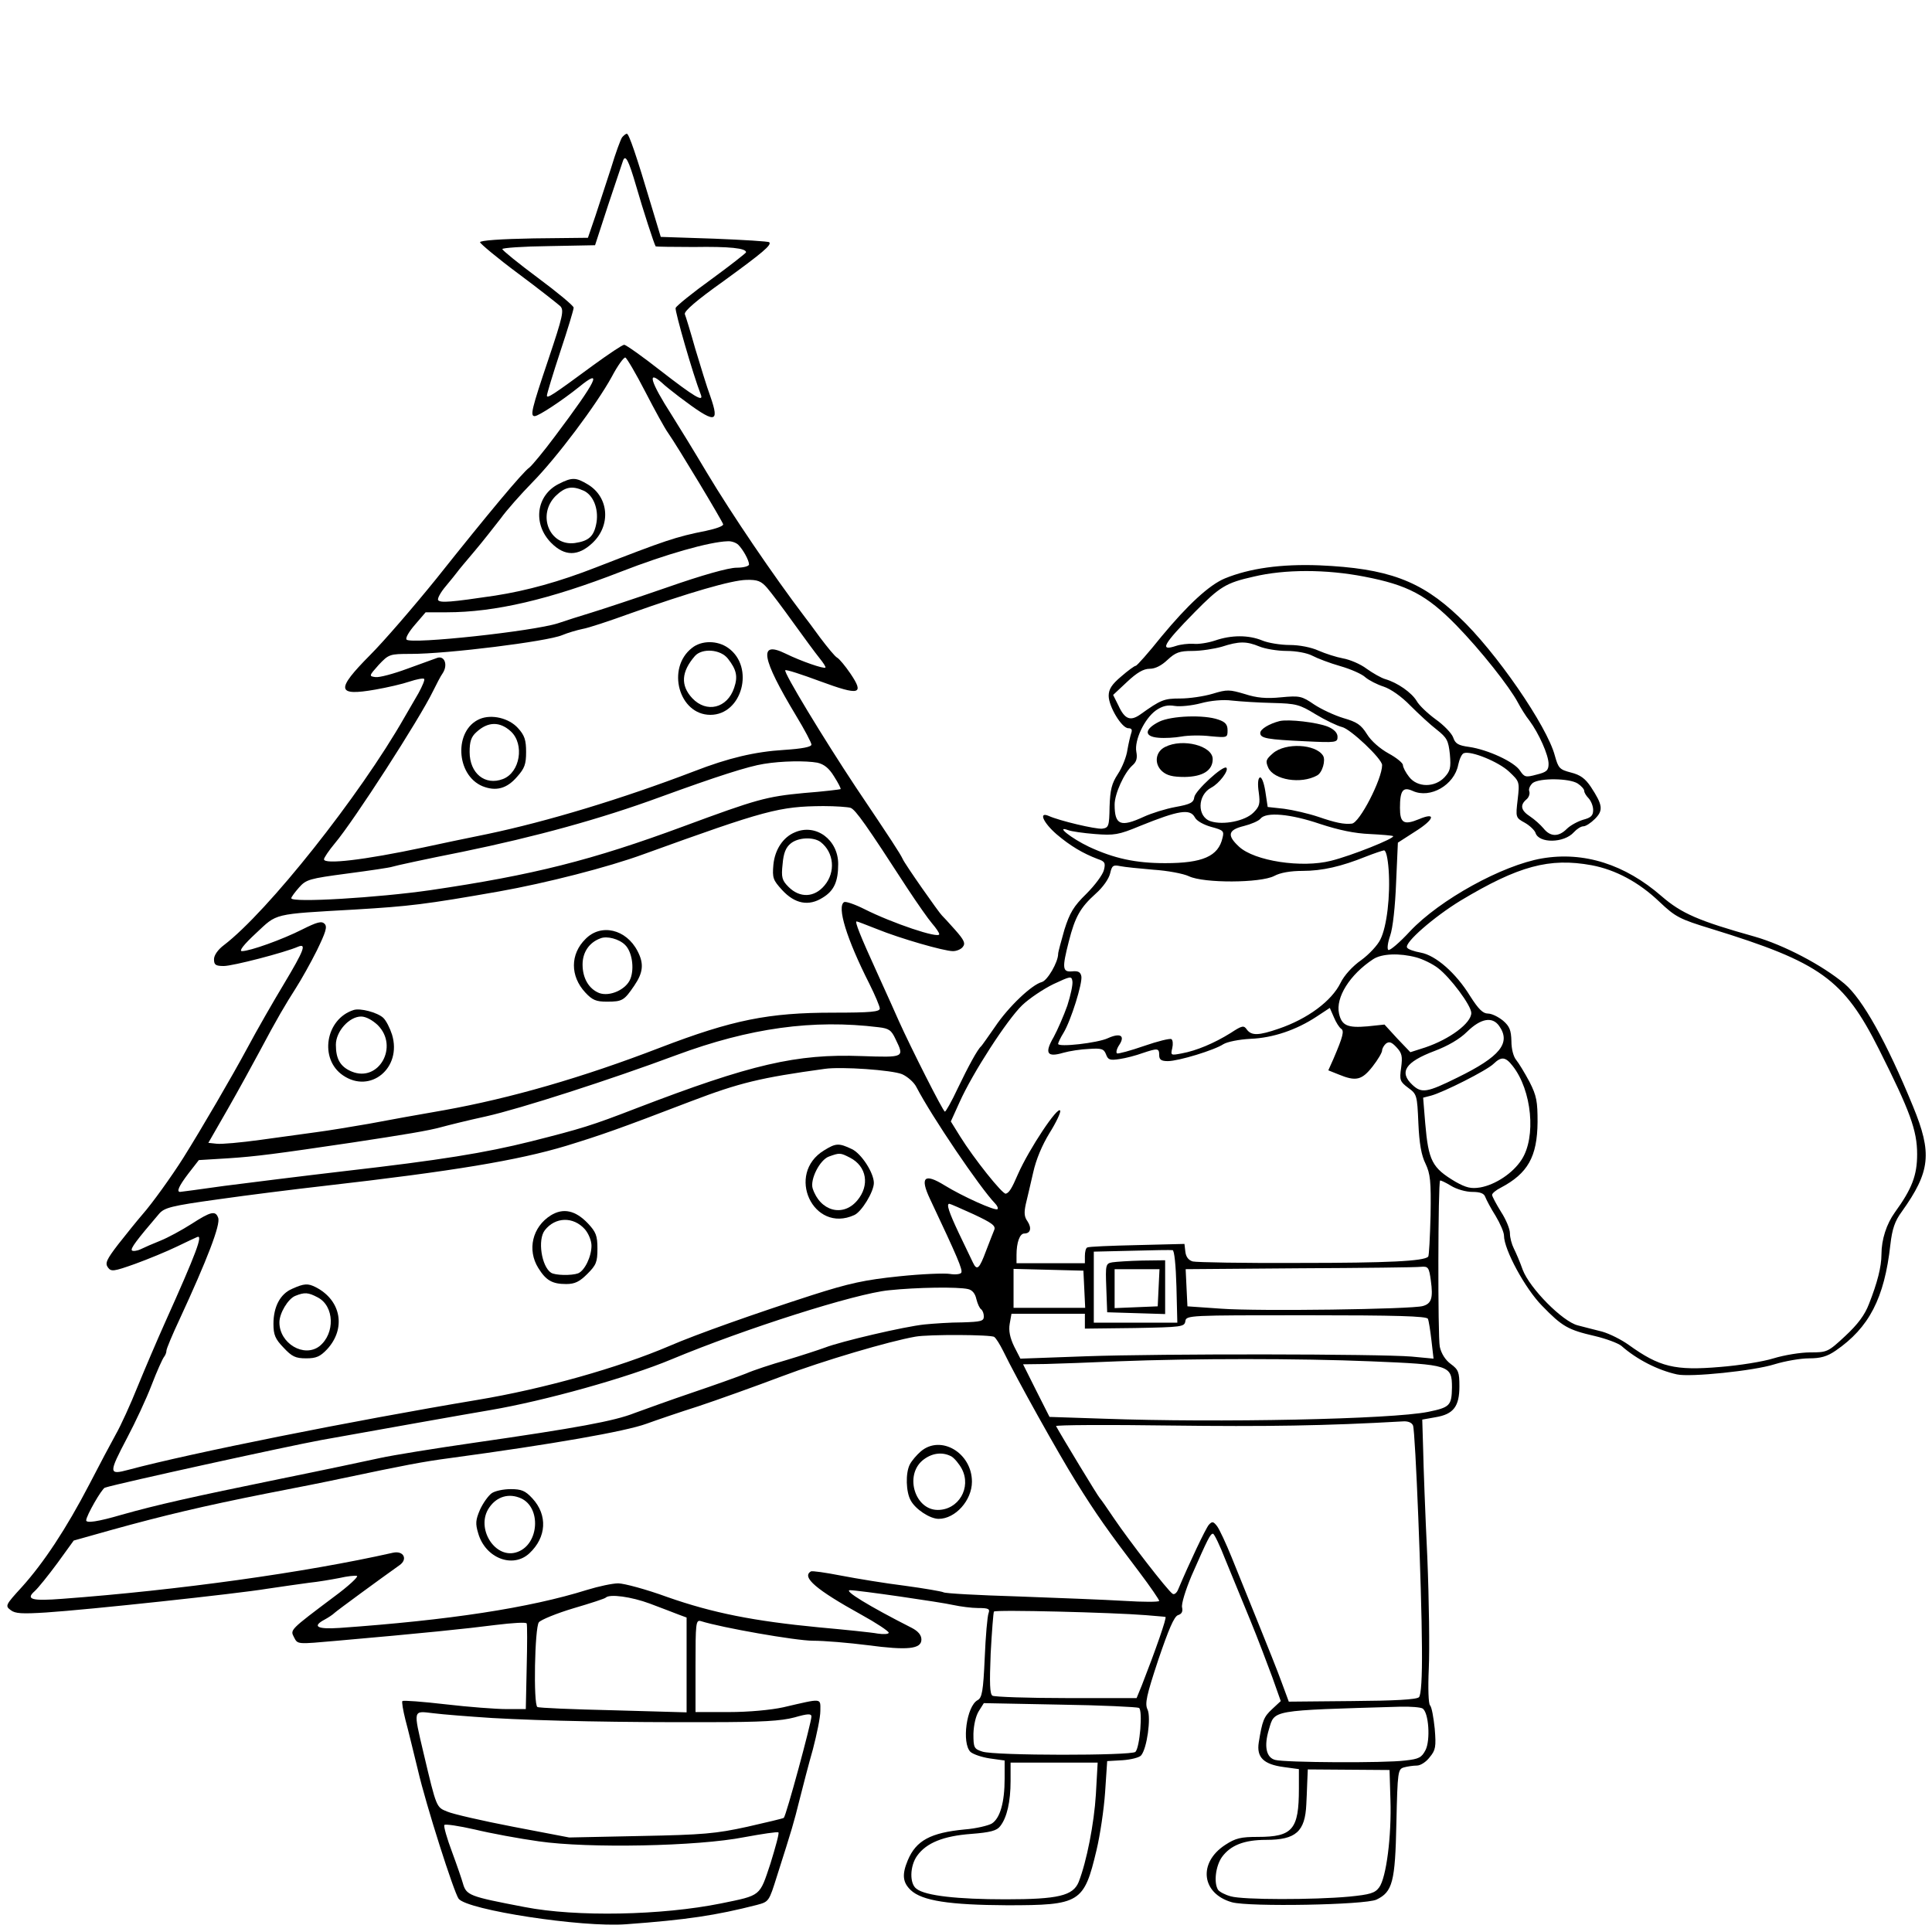<?xml version="1.0" standalone="no"?>
<!DOCTYPE svg PUBLIC "-//W3C//DTD SVG 20010904//EN"
 "http://www.w3.org/TR/2001/REC-SVG-20010904/DTD/svg10.dtd">
<svg version="1.0" xmlns="http://www.w3.org/2000/svg"
 width="650pt" height="650pt" viewBox="0 0 650 650"
 preserveAspectRatio="xMidYMid meet">
<g transform="translate(0,650) scale(0.1,-0.1)"
fill="#000000" stroke="none">
<path d="M2093 6038 c-5 -7 -22 -53 -37 -103 -16 -49 -40 -123 -53 -162 l-25
-73 -182 -2 c-112 -2 -181 -7 -181 -13 1 -5 58 -53 128 -105 70 -52 133 -102
142 -110 13 -14 9 -33 -40 -179 -57 -169 -62 -191 -46 -191 13 0 93 53 149 98
82 67 61 23 -81 -166 -38 -51 -77 -98 -86 -105 -22 -15 -138 -154 -313 -374
-76 -94 -176 -210 -223 -257 -116 -117 -113 -139 18 -116 40 7 92 19 115 27
24 8 46 12 49 9 3 -3 -6 -24 -19 -48 -14 -24 -35 -60 -47 -81 -151 -265 -461
-655 -608 -767 -20 -15 -33 -34 -33 -47 0 -19 5 -23 33 -23 30 0 204 45 250
65 29 12 20 -12 -47 -124 -35 -58 -92 -157 -125 -219 -50 -93 -152 -268 -214
-367 -39 -62 -106 -155 -137 -190 -19 -22 -56 -68 -82 -101 -40 -52 -45 -64
-35 -78 11 -15 19 -14 92 12 44 16 107 42 140 58 33 16 63 30 68 32 21 10 -1
-50 -108 -288 -26 -58 -67 -154 -92 -215 -24 -60 -57 -132 -73 -160 -15 -27
-56 -104 -90 -170 -77 -148 -153 -263 -227 -345 -55 -60 -56 -63 -37 -77 15
-12 39 -13 119 -8 140 9 643 63 745 80 47 7 110 16 140 20 30 3 76 11 102 16
26 6 53 9 59 7 6 -2 -28 -34 -77 -70 -149 -112 -148 -111 -135 -136 13 -25 9
-24 146 -12 285 25 440 41 532 53 57 7 104 10 105 5 2 -4 2 -71 0 -148 l-3
-140 -64 0 c-36 0 -128 7 -205 16 -78 9 -143 14 -146 11 -3 -2 2 -31 10 -63 9
-33 27 -108 42 -169 27 -117 121 -411 137 -433 29 -38 415 -97 562 -86 206 15
304 30 441 65 41 11 41 11 68 97 52 163 56 177 76 257 11 44 31 121 45 170 13
50 25 107 25 129 0 44 9 43 -125 12 -41 -9 -116 -16 -182 -16 l-113 0 0 156
c0 143 1 155 18 150 69 -22 320 -66 377 -66 39 0 121 -7 184 -15 135 -18 181
-13 181 19 0 15 -11 28 -32 39 -144 73 -232 127 -208 127 27 0 304 -40 348
-50 23 -5 61 -10 83 -10 35 0 40 -3 35 -17 -4 -10 -10 -77 -13 -151 -5 -112
-9 -134 -24 -142 -37 -20 -54 -144 -24 -174 9 -8 38 -18 65 -22 l50 -7 0 -61
c0 -79 -15 -133 -43 -151 -12 -7 -53 -17 -92 -20 -114 -11 -163 -37 -191 -104
-20 -48 -17 -74 10 -100 38 -36 130 -50 324 -51 246 0 259 8 301 185 12 50 25
137 29 195 l7 105 52 3 c28 2 56 9 62 16 20 23 34 127 22 154 -10 20 -4 47 36
168 35 103 53 145 66 150 13 4 17 12 14 26 -3 11 11 57 32 107 55 125 63 141
72 141 4 0 23 -39 42 -88 20 -48 57 -139 83 -202 26 -63 59 -151 75 -194 l28
-79 -29 -27 c-28 -26 -33 -38 -45 -112 -8 -50 16 -74 84 -83 l51 -7 0 -66 c0
-137 -21 -162 -138 -162 -57 0 -75 -4 -110 -27 -92 -60 -80 -164 23 -193 59
-16 447 -9 486 9 54 26 63 59 67 258 4 175 5 181 26 187 11 3 31 6 43 6 12 0
31 12 43 28 20 24 22 35 17 96 -4 38 -10 73 -16 79 -5 5 -7 56 -4 123 3 62 1
231 -5 376 -7 145 -13 308 -14 363 l-3 99 45 8 c60 10 80 36 80 104 0 47 -3
56 -29 75 -18 13 -32 35 -37 58 -7 33 -6 552 1 559 1 2 18 -6 36 -17 19 -12
51 -21 72 -21 27 0 40 -5 44 -17 4 -10 19 -39 35 -64 15 -25 28 -55 28 -66 0
-47 71 -178 128 -236 68 -70 87 -81 178 -102 38 -9 78 -24 89 -33 52 -46 123
-82 187 -96 44 -10 259 12 328 34 36 11 88 20 116 20 39 0 61 6 90 26 112 77
164 176 184 357 6 52 15 79 38 110 97 136 103 197 38 355 -89 217 -170 361
-230 412 -75 63 -205 131 -303 159 -189 53 -246 78 -313 136 -123 107 -261
151 -402 127 -134 -23 -344 -139 -444 -245 -35 -38 -68 -66 -73 -63 -5 3 -2
25 6 48 9 25 17 99 20 178 l6 135 59 38 c64 40 71 66 12 41 -51 -21 -64 -13
-64 38 0 59 10 72 43 57 59 -27 140 20 153 88 4 19 12 37 19 39 24 9 117 -29
152 -62 35 -33 36 -34 29 -94 -7 -60 -7 -61 24 -78 16 -9 33 -25 36 -34 11
-36 96 -35 129 2 10 11 24 20 32 20 8 0 25 11 39 25 29 29 26 47 -14 108 -19
28 -35 40 -67 48 -38 10 -42 14 -54 57 -26 99 -199 351 -323 467 -128 122
-240 163 -469 173 -129 5 -235 -10 -318 -44 -53 -22 -125 -89 -213 -195 -44
-55 -83 -99 -87 -99 -4 0 -26 -16 -49 -36 -32 -27 -42 -43 -42 -65 0 -36 44
-109 66 -109 11 0 14 -5 10 -16 -3 -9 -9 -34 -13 -57 -3 -23 -18 -60 -32 -81
-21 -32 -26 -53 -28 -110 -1 -66 -3 -71 -25 -74 -22 -2 -142 26 -180 43 -35
15 -18 -23 27 -62 46 -39 88 -64 138 -83 24 -8 27 -13 21 -37 -4 -16 -30 -51
-59 -80 -43 -42 -56 -64 -74 -121 -11 -39 -21 -75 -21 -81 0 -28 -36 -90 -55
-95 -34 -9 -112 -83 -157 -150 -23 -33 -44 -63 -47 -66 -12 -10 -43 -67 -79
-142 -20 -43 -40 -78 -43 -78 -6 0 -115 216 -155 305 -7 17 -40 89 -72 160
-58 127 -77 175 -70 175 3 0 33 -12 69 -26 76 -31 225 -74 255 -74 12 0 27 6
33 14 10 12 5 23 -26 58 -21 24 -41 45 -44 48 -9 8 -125 173 -132 190 -9 19
-37 62 -158 242 -108 163 -244 387 -237 393 3 3 55 -14 117 -37 133 -49 150
-45 102 26 -17 25 -37 49 -44 53 -8 4 -33 35 -58 68 -24 33 -47 64 -52 70
-104 137 -244 343 -329 485 -41 69 -95 157 -119 195 -70 109 -83 152 -33 108
10 -10 37 -31 59 -48 122 -92 137 -91 105 1 -12 32 -34 105 -51 161 -16 57
-32 109 -35 116 -3 10 40 47 130 111 132 96 163 122 154 131 -3 3 -86 8 -185
12 l-180 6 -32 106 c-50 168 -75 241 -82 241 -4 0 -11 -6 -16 -12z m47 -163
c23 -80 61 -197 66 -204 2 -1 59 -2 128 -2 120 2 177 -4 176 -18 -1 -3 -53
-44 -116 -90 -64 -46 -118 -90 -121 -97 -3 -10 58 -223 85 -292 10 -26 -21 -8
-137 82 -60 47 -115 86 -121 86 -6 0 -52 -31 -103 -68 -137 -101 -157 -114
-157 -103 0 6 20 72 45 148 25 75 45 141 45 148 0 6 -54 51 -120 100 -66 49
-120 93 -120 97 0 4 70 9 156 10 l156 3 44 135 c25 74 47 141 50 149 8 23 19
2 44 -84z m31 -693 c32 -62 66 -124 77 -139 31 -44 183 -297 185 -307 1 -6
-25 -15 -58 -22 -101 -20 -136 -32 -370 -123 -123 -48 -231 -78 -340 -95 -148
-22 -184 -25 -191 -15 -3 5 8 26 26 47 17 20 34 42 38 47 4 6 30 37 58 70 28
33 67 83 88 110 20 28 68 82 106 121 83 84 217 263 268 356 20 38 41 67 46 65
5 -2 35 -53 67 -115z m313 -515 c16 -16 36 -52 36 -66 0 -6 -19 -11 -42 -11
-27 0 -116 -25 -233 -66 -104 -36 -219 -74 -255 -85 -36 -11 -87 -27 -113 -36
-84 -27 -493 -71 -509 -55 -5 5 8 27 28 50 l36 42 71 0 c162 0 346 43 587 137
149 58 296 100 358 102 13 1 29 -5 36 -12z m2106 -107 c146 -28 210 -62 309
-163 83 -85 180 -208 208 -261 9 -17 26 -45 39 -61 31 -42 64 -115 64 -145 0
-22 -7 -28 -40 -36 -37 -10 -41 -9 -56 13 -19 30 -109 71 -171 80 -37 5 -47
11 -54 32 -5 14 -32 42 -59 61 -26 19 -56 47 -64 62 -17 28 -64 61 -105 73
-14 4 -42 20 -63 35 -21 16 -57 31 -80 35 -22 4 -59 16 -82 26 -24 11 -64 19
-97 19 -31 0 -73 7 -92 15 -46 19 -104 19 -159 0 -24 -8 -57 -13 -73 -11 -17
1 -43 -2 -58 -7 -57 -19 -45 4 63 114 84 85 104 98 198 119 105 25 243 25 372
0z m-2009 -38 c13 -15 53 -68 88 -117 36 -50 75 -103 88 -119 13 -16 22 -30
20 -32 -5 -5 -81 21 -134 47 -92 45 -82 -14 36 -210 28 -46 51 -90 51 -96 0
-8 -31 -14 -92 -18 -98 -6 -187 -27 -303 -72 -243 -93 -495 -169 -695 -211
-69 -14 -165 -34 -215 -45 -202 -43 -335 -58 -335 -40 0 5 16 29 36 53 65 77
286 420 331 513 11 22 25 50 33 61 17 27 6 58 -18 51 -9 -3 -55 -20 -102 -37
-46 -17 -94 -30 -107 -28 -22 3 -22 4 11 41 34 36 37 37 108 37 124 0 459 42
509 63 19 8 50 17 69 21 19 3 91 27 160 52 197 70 341 112 391 113 38 1 50 -4
70 -27z m1656 -197 c19 -8 61 -15 92 -15 32 0 69 -7 86 -16 17 -9 59 -25 94
-35 35 -10 74 -27 85 -38 12 -10 39 -24 61 -31 24 -8 60 -33 90 -64 28 -28 68
-65 89 -81 34 -27 39 -36 44 -83 4 -46 1 -56 -18 -77 -33 -35 -91 -35 -119 1
-12 15 -21 33 -21 40 0 7 -22 25 -48 39 -29 16 -59 42 -73 65 -20 32 -34 41
-79 54 -30 9 -75 30 -99 46 -41 28 -48 30 -111 24 -50 -5 -82 -2 -122 11 -51
15 -59 16 -108 1 -30 -9 -79 -16 -109 -16 -55 0 -65 -4 -135 -54 -33 -23 -52
-16 -73 30 l-18 36 47 44 c33 31 55 44 76 44 19 0 40 11 60 30 27 25 40 30 84
30 29 0 73 7 98 14 59 19 83 19 127 1z m44 -190 c80 -2 91 -5 145 -38 33 -20
73 -39 89 -43 28 -6 135 -107 135 -128 0 -47 -76 -195 -102 -197 -26 -3 -55 3
-113 23 -33 11 -85 23 -115 27 l-55 6 -8 53 c-5 31 -13 50 -19 46 -6 -4 -7
-24 -3 -50 5 -38 3 -47 -18 -68 -28 -28 -101 -43 -144 -29 -46 15 -45 88 2
113 27 14 60 58 51 67 -10 10 -105 -77 -108 -99 -2 -18 -13 -24 -63 -33 -33
-6 -81 -21 -107 -33 -78 -36 -98 -28 -98 41 0 36 32 107 60 132 14 12 17 25
13 46 -7 38 27 111 66 139 22 15 39 19 63 15 18 -3 58 1 88 9 33 9 75 13 105
9 28 -3 89 -7 136 -8z m-1531 -201 c22 -5 39 -18 56 -46 14 -22 24 -41 22 -43
-2 -1 -57 -8 -123 -13 -127 -12 -159 -21 -405 -112 -308 -114 -506 -164 -853
-215 -174 -25 -467 -43 -467 -27 0 4 12 20 26 36 24 27 34 30 162 47 76 10
144 20 152 23 8 3 114 26 235 50 248 51 466 111 665 184 192 70 298 104 350
112 61 10 141 11 180 4z m2558 -70 c12 -8 22 -19 22 -25 0 -6 7 -17 15 -25 8
-9 15 -26 15 -39 0 -19 -7 -26 -34 -33 -19 -6 -43 -19 -55 -31 -27 -27 -55
-27 -78 2 -10 12 -30 30 -45 40 -31 20 -35 38 -13 57 9 7 13 20 10 28 -3 8 3
20 12 28 24 17 123 16 151 -2z m-2446 -82 c17 -7 53 -58 191 -271 33 -50 70
-103 83 -118 13 -15 24 -31 24 -36 0 -16 -158 37 -253 85 -32 16 -62 26 -67
23 -25 -15 8 -123 85 -275 19 -38 35 -76 35 -83 0 -11 -30 -14 -157 -14 -217
0 -338 -24 -583 -118 -262 -101 -503 -170 -725 -210 -82 -14 -197 -35 -255
-46 -58 -10 -136 -23 -175 -28 -38 -5 -123 -17 -189 -26 -65 -9 -131 -15 -147
-13 l-28 3 66 115 c36 63 83 149 105 190 61 115 88 160 123 215 18 28 50 85
71 127 30 62 36 80 26 90 -10 10 -25 6 -75 -19 -67 -34 -176 -73 -203 -73 -11
0 6 22 47 60 73 68 53 64 334 80 183 11 235 17 485 61 157 28 365 81 485 125
412 149 457 161 605 162 41 0 83 -3 92 -6z m1158 -32 c6 -12 30 -25 55 -32 41
-11 44 -14 38 -37 -14 -62 -67 -85 -193 -85 -100 0 -172 16 -256 55 -59 28
-116 73 -70 56 10 -4 51 -10 90 -13 64 -5 79 -3 151 27 131 53 169 59 185 29z
m421 -22 c64 -21 117 -32 168 -34 40 -2 75 -5 78 -7 7 -7 -140 -66 -209 -83
-98 -25 -258 -1 -310 48 -41 38 -36 56 17 69 24 6 50 17 56 25 19 23 100 16
200 -18z m231 -155 c6 -86 -6 -191 -28 -234 -9 -19 -38 -50 -64 -69 -29 -20
-58 -52 -70 -77 -30 -61 -111 -121 -208 -154 -67 -23 -91 -24 -107 -3 -10 15
-16 14 -54 -11 -56 -35 -116 -60 -165 -69 -37 -7 -38 -7 -32 18 3 13 2 27 -3
30 -5 3 -46 -7 -92 -23 -46 -16 -87 -27 -91 -25 -4 3 -1 16 8 29 20 31 3 41
-39 22 -34 -16 -167 -31 -167 -19 0 4 8 21 18 37 25 41 65 169 60 191 -3 14
-11 18 -31 16 -33 -3 -34 11 -11 101 21 83 39 114 90 160 25 22 45 51 49 69 6
26 10 29 34 24 14 -3 64 -8 111 -12 47 -3 101 -13 120 -22 50 -24 241 -23 287
1 20 11 55 17 95 17 67 0 131 15 213 48 28 11 55 20 61 21 7 1 13 -25 16 -66z
m683 16 c80 -15 159 -57 228 -123 54 -51 67 -58 175 -91 367 -113 445 -169
564 -406 104 -207 128 -272 128 -352 0 -71 -17 -116 -75 -196 -28 -39 -45 -91
-45 -141 0 -42 -14 -96 -42 -167 -14 -37 -38 -69 -80 -108 -58 -54 -61 -55
-118 -55 -32 0 -87 -9 -123 -20 -35 -11 -116 -24 -180 -29 -152 -13 -204 0
-307 74 -25 18 -65 38 -90 45 -25 6 -62 16 -82 21 -51 13 -161 124 -185 187
-9 26 -23 58 -30 72 -7 14 -13 36 -13 51 0 14 -13 46 -30 72 -16 26 -30 52
-30 57 0 5 13 16 29 24 91 48 123 104 124 221 0 69 -3 88 -27 135 -16 30 -36
63 -45 74 -9 11 -16 36 -16 63 -1 37 -6 50 -28 69 -16 13 -38 24 -51 24 -17 0
-32 15 -60 59 -48 78 -116 137 -166 146 -22 4 -43 11 -46 17 -10 16 90 103
180 158 195 117 299 145 441 119z m-590 -310 c22 -6 55 -22 73 -36 41 -31 112
-126 112 -151 0 -34 -72 -88 -155 -116 l-50 -16 -44 46 -43 47 -57 -6 c-68 -6
-87 3 -96 43 -12 54 36 131 115 183 29 19 89 21 145 6z m-1174 -162 c-12 -34
-33 -82 -46 -106 -32 -55 -22 -69 32 -53 21 6 60 12 87 13 42 3 50 0 57 -18 7
-19 13 -21 46 -16 21 3 55 12 77 20 51 17 56 17 56 -7 0 -15 7 -20 29 -20 36
0 157 37 187 57 13 8 53 16 91 18 76 3 155 30 223 75 l44 29 14 -32 c7 -17 18
-34 24 -38 11 -7 7 -25 -26 -102 l-17 -38 35 -14 c58 -24 78 -19 114 27 18 23
32 47 32 54 0 6 6 17 13 23 11 8 19 5 35 -12 19 -20 21 -31 16 -69 -6 -42 -4
-47 24 -68 29 -21 30 -25 34 -119 3 -68 10 -108 24 -136 16 -34 19 -58 17
-174 -2 -74 -5 -136 -8 -139 -15 -15 -134 -21 -435 -21 -184 -1 -345 2 -357 5
-14 4 -23 15 -25 33 l-3 26 -160 -4 c-88 -2 -163 -5 -167 -8 -5 -2 -8 -15 -8
-29 l0 -24 -115 0 -115 0 0 28 c0 42 11 72 26 72 21 0 26 18 11 41 -11 15 -12
29 -6 57 5 20 16 68 25 107 10 45 30 92 55 133 22 35 38 69 36 75 -6 20 -105
-129 -142 -213 -21 -49 -30 -63 -41 -66 -11 -3 -108 119 -154 193 l-31 50 29
64 c44 99 161 279 211 327 24 23 72 55 105 71 58 27 61 28 64 10 2 -11 -6 -48
-17 -82z m1453 -69 c40 -57 3 -103 -140 -173 -103 -51 -121 -54 -152 -25 -46
43 -24 77 74 114 45 17 85 40 110 65 46 45 85 52 108 19z m-2088 -4 c35 -4 43
-10 57 -40 30 -62 31 -62 -115 -57 -218 8 -370 -27 -758 -176 -150 -58 -183
-68 -353 -111 -156 -39 -305 -63 -627 -100 -146 -17 -329 -40 -407 -50 -78
-11 -144 -20 -147 -20 -13 0 -4 20 28 62 l35 45 98 6 c93 6 162 15 418 53 178
27 257 40 300 52 22 6 90 23 150 36 116 26 420 124 640 206 248 92 461 121
681 94z m2133 -130 c65 -82 80 -240 30 -316 -29 -45 -88 -84 -139 -93 -31 -5
-47 -1 -83 19 -79 47 -91 70 -102 197 l-7 86 27 7 c41 11 188 85 210 107 26
25 40 24 64 -7z m-2054 -28 c18 -8 40 -27 48 -43 52 -100 214 -339 265 -392 7
-7 11 -16 8 -19 -7 -7 -118 43 -178 80 -68 42 -84 28 -49 -46 92 -195 111
-239 105 -248 -3 -5 -20 -7 -38 -4 -18 3 -95 0 -171 -8 -116 -12 -167 -23
-295 -64 -189 -61 -387 -131 -477 -170 -173 -74 -425 -145 -648 -182 -419 -70
-964 -179 -1173 -235 -67 -18 -67 -12 -4 108 27 51 64 130 82 177 18 47 37 89
42 95 4 5 8 14 8 21 0 6 20 54 44 105 93 201 139 320 130 342 -9 25 -25 21
-90 -21 -33 -21 -79 -46 -104 -56 -25 -10 -55 -23 -67 -29 -13 -6 -26 -7 -29
-4 -6 6 15 34 91 123 18 21 40 27 199 49 98 14 258 34 355 45 438 50 653 86
816 135 117 36 175 56 420 150 163 62 232 79 450 109 56 8 226 -4 260 -18z
m240 -471 c62 -29 76 -39 70 -53 -4 -9 -16 -41 -27 -69 -23 -62 -31 -70 -45
-40 -6 12 -27 56 -47 98 -33 70 -43 99 -32 99 3 0 39 -16 81 -35z m683 -243
l3 -122 -141 0 -140 0 0 120 0 119 128 3 c70 2 132 3 137 2 6 0 11 -51 13
-122z m856 19 c8 -58 2 -77 -27 -85 -37 -11 -556 -18 -677 -9 l-115 8 -3 62
-3 63 383 3 c211 1 395 3 409 5 24 2 27 -2 33 -47z m-1166 -28 l3 -63 -121 0
-120 0 0 65 0 66 118 -3 117 -3 3 -62z m-391 0 c14 -3 24 -15 28 -34 4 -16 11
-31 16 -34 5 -4 9 -14 9 -24 0 -16 -10 -18 -72 -20 -40 0 -98 -4 -128 -7 -67
-7 -281 -57 -335 -78 -22 -8 -80 -27 -130 -42 -49 -14 -110 -34 -135 -45 -25
-10 -106 -39 -180 -64 -74 -25 -162 -57 -195 -69 -68 -27 -193 -50 -540 -100
-132 -19 -274 -42 -315 -51 -41 -9 -192 -41 -335 -70 -303 -62 -418 -88 -535
-121 -82 -24 -120 -29 -120 -19 0 15 52 106 63 110 52 16 608 138 727 160 195
35 481 86 570 101 182 31 462 109 610 171 247 103 618 221 730 232 95 10 233
12 267 4z m393 -108 l0 -25 168 2 c158 3 167 4 170 23 3 20 10 20 407 20 302
0 406 -3 409 -12 3 -6 8 -39 12 -73 l7 -61 -74 7 c-109 9 -840 10 -1095 1
l-221 -8 -21 41 c-14 29 -19 53 -15 76 l6 34 123 0 124 0 0 -25z m-305 -53 c6
-4 19 -25 30 -47 45 -93 187 -347 245 -440 67 -108 108 -166 213 -304 37 -49
67 -93 67 -97 0 -4 -53 -4 -117 0 -65 4 -226 10 -359 15 -132 4 -245 10 -250
14 -6 3 -64 13 -130 22 -65 8 -162 24 -214 34 -52 10 -98 17 -102 14 -32 -19
19 -62 169 -145 51 -28 93 -56 93 -61 0 -5 -17 -6 -37 -3 -21 4 -110 13 -198
21 -218 21 -356 48 -510 102 -71 26 -146 46 -165 46 -19 0 -66 -10 -105 -22
-195 -61 -465 -102 -833 -128 -75 -5 -93 5 -50 28 13 7 28 17 34 23 10 9 149
111 218 160 29 20 14 50 -22 42 -297 -67 -723 -126 -1112 -155 -103 -8 -125
-2 -93 26 11 10 45 52 76 94 l55 76 128 36 c177 49 308 80 519 122 99 19 214
42 255 51 214 45 270 56 368 69 340 46 586 89 657 115 33 12 112 39 175 59 63
21 189 66 279 100 140 53 364 119 451 134 44 8 255 7 265 -1z m1267 -82 c265
-11 273 -13 273 -88 -1 -61 -7 -67 -80 -82 -123 -25 -705 -37 -1093 -23 l-181
6 -45 89 -44 88 76 1 c42 1 151 5 242 9 254 10 612 10 852 0z m142 -216 c8
-21 29 -549 30 -746 1 -104 -3 -161 -10 -168 -8 -8 -82 -12 -225 -13 l-213 -2
-24 65 c-13 36 -49 126 -79 200 -30 74 -70 173 -89 220 -19 47 -41 94 -49 105
-13 17 -17 17 -28 5 -11 -13 -65 -127 -103 -217 -5 -13 -14 -19 -19 -15 -17
11 -148 181 -196 252 -24 36 -46 67 -49 70 -5 4 -129 209 -147 242 -2 4 171 5
384 2 321 -4 523 -1 784 14 16 1 29 -4 33 -14z m-2568 -599 c38 -14 81 -31 97
-37 l27 -10 0 -160 0 -159 -247 7 c-137 3 -251 8 -255 11 -14 8 -9 268 5 285
6 8 59 30 116 47 58 17 107 33 109 36 13 13 86 3 148 -20z m1669 -39 c33 -3
63 -5 66 -6 6 0 -34 -114 -79 -229 l-18 -44 -236 0 c-130 0 -242 4 -249 8 -9
6 -10 41 -6 142 4 74 9 138 11 141 4 7 400 -3 511 -12z m-23 -312 c13 -8 3
-133 -12 -148 -13 -13 -475 -13 -515 1 -28 9 -30 13 -30 60 1 30 8 60 18 76
l17 27 256 -5 c140 -2 260 -8 266 -11z m954 -2 c21 -13 27 -107 10 -140 -13
-25 -22 -30 -68 -35 -69 -9 -406 -7 -438 2 -30 8 -38 46 -21 102 20 67 2 64
441 77 36 1 70 -2 76 -6z m-3131 -32 c177 -10 435 -15 730 -14 179 0 243 4
288 16 45 13 57 13 57 3 0 -20 -85 -334 -93 -341 -2 -2 -57 -15 -123 -30 -105
-23 -148 -27 -359 -31 l-240 -5 -188 36 c-104 20 -204 43 -222 51 -37 15 -36
11 -80 197 -35 149 -36 142 33 134 31 -4 120 -11 197 -16z m2032 -257 c-6 -98
-31 -226 -58 -295 -19 -46 -69 -58 -246 -58 -162 0 -269 12 -299 35 -25 17
-23 78 2 112 31 43 88 66 181 73 65 5 87 11 98 26 23 29 35 83 35 152 l0 62
147 0 146 0 -6 -107z m991 -18 c4 -122 -14 -263 -38 -295 -14 -19 -30 -24
-101 -31 -119 -11 -358 -11 -398 1 -19 5 -38 15 -43 22 -15 24 -8 80 13 110
29 40 75 58 149 58 100 0 131 28 135 120 1 14 2 46 3 71 l2 46 138 -1 137 -1
3 -100z m-2865 -140 c165 -24 534 -17 691 14 60 11 112 19 115 16 3 -3 -10
-50 -27 -105 -37 -111 -30 -106 -167 -134 -198 -40 -486 -46 -660 -12 -188 36
-196 39 -208 81 -3 11 -19 58 -36 104 -17 45 -29 87 -26 91 3 4 49 -3 102 -15
54 -13 151 -31 216 -40z"/>
<path d="M1880 4872 c-76 -38 -89 -135 -25 -199 45 -45 90 -45 138 0 63 59 56
154 -15 197 -40 24 -53 25 -98 2z m84 -23 c32 -15 50 -60 43 -106 -8 -47 -25
-63 -73 -70 -85 -11 -128 94 -65 158 32 31 55 36 95 18z"/>
<path d="M2328 4320 c-87 -68 -44 -225 62 -225 107 0 150 161 60 225 -36 26
-90 26 -122 0z m121 -36 c29 -37 34 -60 21 -98 -23 -69 -93 -86 -141 -35 -40
43 -37 89 9 142 24 27 86 23 111 -9z"/>
<path d="M1614 4081 c-87 -37 -81 -188 9 -226 45 -18 82 -9 117 32 25 28 30
42 30 83 0 40 -5 56 -27 80 -30 34 -89 48 -129 31z m105 -42 c46 -43 31 -138
-27 -160 -60 -23 -112 19 -112 91 0 35 5 51 23 67 39 36 79 36 116 2z"/>
<path d="M3900 4072 c-50 -25 -52 -50 -3 -54 21 -2 56 0 78 4 22 4 66 5 98 1
56 -5 57 -5 57 20 0 19 -7 28 -31 36 -48 17 -158 13 -199 -7z"/>
<path d="M4305 4074 c-35 -9 -65 -27 -65 -40 0 -18 23 -22 153 -28 102 -5 107
-4 107 15 0 13 -11 25 -32 34 -37 15 -133 26 -163 19z"/>
<path d="M3920 3987 c-33 -16 -38 -57 -10 -82 16 -14 35 -19 76 -19 61 1 94
22 94 60 0 45 -101 71 -160 41z"/>
<path d="M4283 3966 c-24 -21 -26 -26 -16 -49 19 -41 110 -56 164 -26 18 9 30
52 20 67 -25 39 -126 44 -168 8z"/>
<path d="M2675 3700 c-40 -16 -68 -58 -73 -109 -4 -45 -1 -52 29 -85 43 -47
90 -56 137 -26 38 23 52 54 52 113 0 82 -75 137 -145 107z m86 -33 c45 -35 51
-101 13 -146 -34 -41 -83 -43 -121 -5 -22 22 -25 32 -20 77 3 37 11 56 27 69
25 21 77 23 101 5z"/>
<path d="M1970 3341 c-52 -51 -52 -125 -1 -180 24 -26 37 -31 73 -31 52 0 58
4 92 54 30 44 33 74 11 116 -38 74 -123 94 -175 41z m133 -20 c23 -22 32 -78
18 -114 -14 -36 -69 -61 -105 -48 -35 14 -56 50 -56 96 0 41 22 74 60 88 22 9
63 -2 83 -22z"/>
<path d="M1190 3102 c-95 -30 -117 -165 -36 -220 92 -63 199 25 165 137 -7 22
-20 48 -30 57 -20 18 -77 33 -99 26z m81 -51 c72 -72 3 -194 -88 -156 -38 16
-53 42 -53 90 0 45 45 95 85 95 16 0 38 -12 56 -29z"/>
<path d="M2773 2630 c-131 -79 -37 -281 101 -218 25 11 66 79 66 108 0 34 -42
99 -74 114 -44 21 -54 20 -93 -4z m87 -25 c56 -29 67 -93 24 -144 -48 -57
-125 -36 -150 41 -9 30 24 96 55 107 36 13 38 13 71 -4z"/>
<path d="M1853 2411 c-62 -39 -80 -116 -42 -177 26 -42 47 -54 94 -54 29 0 45
8 71 34 30 30 34 40 34 85 0 44 -5 56 -32 85 -42 44 -83 53 -125 27z m115 -47
c12 -14 22 -38 22 -55 0 -37 -23 -84 -45 -93 -22 -8 -77 -7 -91 2 -32 21 -46
111 -21 143 35 45 96 47 135 3z"/>
<path d="M983 2164 c-40 -17 -63 -60 -63 -118 0 -37 6 -51 34 -80 28 -30 40
-36 76 -36 34 0 47 6 70 30 65 70 48 165 -37 209 -27 14 -40 13 -80 -5z m86
-29 c56 -29 59 -121 6 -164 -52 -40 -135 9 -135 80 0 31 29 79 53 89 32 13 44
12 76 -5z"/>
<path d="M3742 2253 c-22 -4 -23 -8 -20 -86 l3 -82 98 -3 97 -3 0 91 0 90 -77
-1 c-43 -1 -88 -4 -101 -6z m156 -85 l-3 -63 -72 -3 -73 -3 0 66 0 65 75 0 76
0 -3 -62z"/>
<path d="M3098 1617 c-14 -12 -31 -32 -37 -44 -15 -29 -13 -93 3 -121 16 -30
65 -62 94 -62 56 0 112 62 112 125 0 97 -105 159 -172 102z m103 -17 c10 -6
26 -25 35 -42 33 -63 -11 -138 -81 -138 -76 0 -112 114 -52 166 30 25 66 31
98 14z"/>
<path d="M1654 1476 c-11 -8 -29 -33 -39 -55 -15 -35 -16 -47 -6 -80 24 -83
116 -119 172 -67 58 54 62 129 10 185 -24 26 -37 31 -73 31 -24 0 -53 -6 -64
-14z m99 -17 c68 -31 61 -153 -11 -180 -75 -29 -144 80 -96 149 26 38 67 49
107 31z"/>
</g>
</svg>
